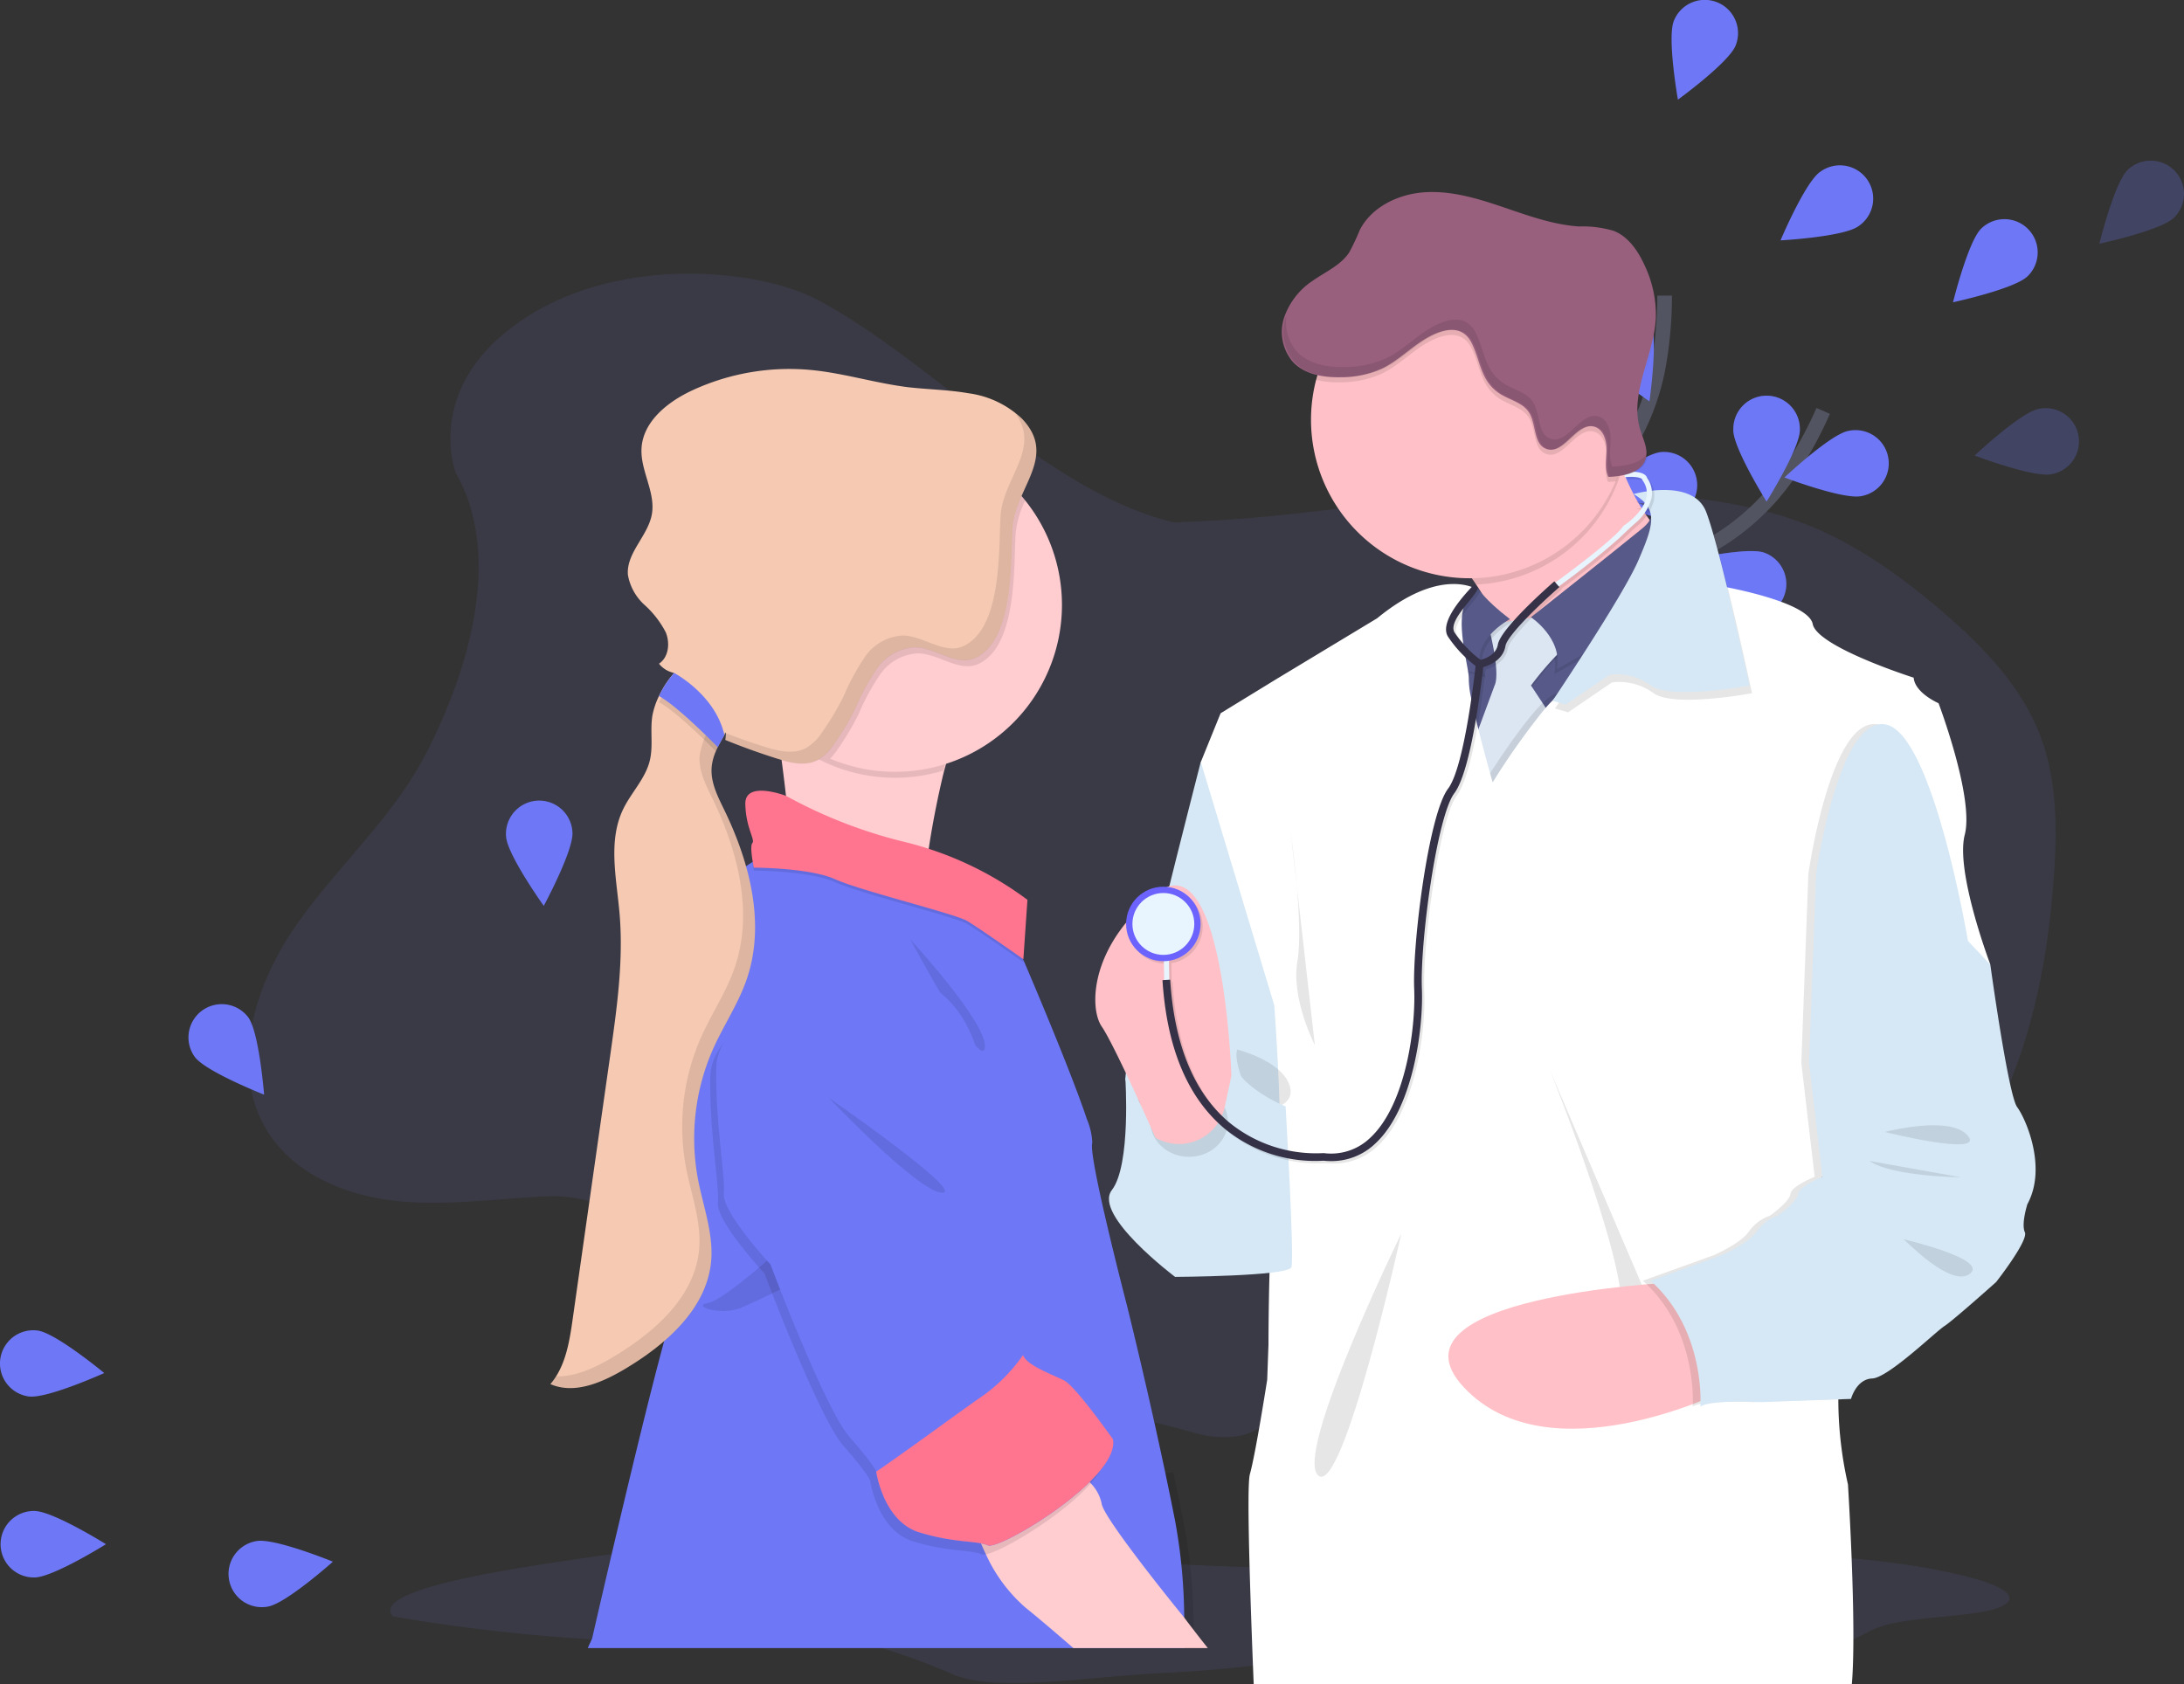 <svg xmlns="http://www.w3.org/2000/svg" xmlns:xlink="http://www.w3.org/1999/xlink" width="298.516" height="230.273" viewBox="0 0 298.516 230.273">
  <rect x="0" y="0" width="298.516" height="230.273" fill="#333333" stroke="none"/>
  <defs>
    <linearGradient id="linear-gradient" x1="0.5" y1="1" x2="0.5" gradientUnits="objectBoundingBox">
      <stop offset="0" stop-color="gray" stop-opacity="0.251"/>
      <stop offset="0.54" stop-color="gray" stop-opacity="0.122"/>
      <stop offset="1" stop-color="gray" stop-opacity="0.102"/>
    </linearGradient>
  </defs>
  <g id="Group_9438" data-name="Group 9438" transform="translate(-30.336 -103.045)">
    <path id="Path_16778" data-name="Path 16778" d="M97.875,38.088c-13.174,8.247-10.9,18.976-10.013,21.5,6.455,11.256,1.839,27.018-4.145,38.532C79.11,106.985,71.3,113.73,65.681,121.989s-8.816,19.7-3.286,28.024c3.786,5.7,10.813,8.469,17.62,9.14s13.653-.386,20.49-.658c13.3-.511,27.659,14.937,39.858,20.271,16.793,7.363,30.153,7.015,47.835,11.875a14.788,14.788,0,0,0,6.512.658c3.85-.7,6.65-3.885,9.664-6.4,9.622-7.968,22.945-9.456,35.435-9.826s25.5-.085,36.79-5.448c9.858-4.682,17.447-13.393,22.165-23.232s6.768-20.774,7.541-31.662c.457-6.48.441-13.171-1.878-19.238-2.607-6.821-7.895-12.253-13.441-17-5.8-4.963-12.111-9.46-19.266-12.138-8.546-3.2-17.824-3.656-26.923-4.415-18.659-1.558-34.467,3.694-58.81,4.415C168.7,62.224,153.158,44.4,137.419,35.987,129.519,31.762,111.049,29.841,97.875,38.088Z" transform="translate(4.764 108.097)" fill="#6e78f7" opacity="0.1"/>
    <path id="Path_16777" data-name="Path 16777" d="M232.93,766.318c18.82,3.224,33.956,3.757,55.312,3.985,2.923.032,8.051-.56,10.4,0a90.544,90.544,0,0,1,10.4,3.738c5.984,2.877,18.755.489,29.471,0s20.549-2.1,30.666-3.334c17.484-2.127,37.472-3.1,54.718-.777a26.967,26.967,0,0,0,4.947.372c3.779-.19,4.9-1.732,7.551-2.614,4.774-1.6,15.141-1.159,17.238-3.256,1.229-1.229-1.6-2.491-4.678-3.329-11.784-3.211-28.646-3.741-44.074-3.245s-30.593,1.86-46.091,1.867c-19.32,0-37.987-2.1-57.118-2.957-13.251-.594-27.712-.521-40.138,1.234C248.063,759.9,230.005,762.667,232.93,766.318Z" transform="translate(-148.93 -442.303)" fill="#6e78f7" opacity="0.1"/>
    <ellipse id="Ellipse_172" data-name="Ellipse 172" cx="7.4" cy="1.188" rx="7.4" ry="1.188" transform="translate(206.238 318.577)" fill="#6e78f7" opacity="0.297"/>
    <path id="Path_16779" data-name="Path 16779" d="M177.267,686.524a10.414,10.414,0,0,1-3.879,5.247,8.966,8.966,0,0,1,3.174-11.733A10.413,10.413,0,0,1,177.267,686.524Z" transform="translate(39.685 -375.166)" fill="#3f3d56"/>
    <path id="Path_16780" data-name="Path 16780" d="M139.951,708.229a10.414,10.414,0,0,0-2.7,5.94,8.966,8.966,0,0,0,8.71-8.479A10.416,10.416,0,0,0,139.951,708.229Z" transform="translate(75.713 -397.567)" fill="#6e78f7"/>
    <path id="Path_16781" data-name="Path 16781" d="M169.422,805.468s-4.163.161-5.026-.452-3.08-1.592-3.294-.609-4.289,4.885-1.067,4.912,7.487-.5,8.346-1.026S169.422,805.468,169.422,805.468Z" transform="translate(49.926 -489.211)" fill="#a8a8a8"/>
    <path id="Path_16782" data-name="Path 16782" d="M159.977,815.7c3.223.026,7.489-.5,8.348-1.026.654-.4.915-1.827,1-2.487h.095s-.186,2.3-1.039,2.825-5.125,1.052-8.348,1.026c-.929,0-1.253-.338-1.234-.829C158.929,815.512,159.284,815.7,159.977,815.7Z" transform="translate(49.926 -495.934)" opacity="0.2"/>
    <g id="f1" transform="translate(7.64 -40.168)">
      <g id="Group_1620" data-name="Group 1620" transform="translate(3396 -8869)">
        <path id="Path_1259" data-name="Path 1259" d="M150.8,574.9c1.493,2.019,2.168,10.575,2.168,10.575s-7.98-3.143-9.475-5.159A4.548,4.548,0,0,1,150.8,574.9Z" transform="translate(-3490.174 8576.385)" fill="#6e78f7"/>
        <path id="Path_1260" data-name="Path 1260" d="M195.055,591.18c.155,2.505-3.923,10.054-3.923,10.054s-4.995-6.98-5.153-9.485a4.546,4.546,0,1,1,9.073-.57Z" transform="translate(-3490.113 8534.815)" fill="#6e78f7"/>
        <path id="Path_1261" data-name="Path 1261" d="M240.652,648.307c-1.127,2.242-8.463,6.7-8.463,6.7s-.783-8.546.344-10.788a4.545,4.545,0,1,1,8.12,4.088Z" transform="translate(-3491.837 8466.985)" fill="#6e78f7"/>
        <path id="Path_1262" data-name="Path 1262" d="M263.683,704.656c-.734,2.4-7.209,8.032-7.209,8.032s-2.22-8.289-1.486-10.692a4.546,4.546,0,1,1,8.695,2.66Z" transform="translate(-3528.657 8395.593)" fill="#6e78f7"/>
        <path id="Path_1263" data-name="Path 1263" d="M170.014,632.569c2.477.334,10.308-3.2,10.308-3.2s-6.608-5.475-9.1-5.809a4.546,4.546,0,0,0-1.211,9.011Z" transform="translate(-3539.376 8570.55)" fill="#6e78f7"/>
        <path id="Path_1264" data-name="Path 1264" d="M195,696.4c2.477-.424,8.878-6.137,8.878-6.137s-7.946-3.245-10.42-2.821a4.546,4.546,0,1,0,1.548,8.958Z" transform="translate(-3531.679 8535.444)" fill="#6e78f7"/>
        <path id="Path_1265" data-name="Path 1265" d="M232.459,754.381c2.511,0,9.788-4.549,9.788-4.549s-7.28-4.543-9.791-4.543a4.546,4.546,0,1,0,0,9.091Z" transform="translate(-3601.066 8473.484)" fill="#6e78f7"/>
      </g>
      <g id="Group_1621" data-name="Group 1621" transform="translate(3261 -8887)">
        <path id="Path_1266" data-name="Path 1266" d="M833.49,323.921s10.5-18.595,26.32-23.951A32.368,32.368,0,0,0,876.2,287.711,54.292,54.292,0,0,0,881.024,279" transform="translate(-3870.127 8807.387)" fill="none" stroke="#535461" stroke-miterlimit="10" stroke-width="2"/>
        <path id="Path_1267" data-name="Path 1267" d="M996.361,250.593c-1.8,1.746-10.191,3.555-10.191,3.555s2.059-8.33,3.861-10.079a4.545,4.545,0,1,1,6.33,6.525Z" transform="translate(-3957.53 8817.388)" fill="#6e78f7"/>
        <path id="Path_1268" data-name="Path 1268" d="M980.378,296.514c-2.477.489-10.488-2.552-10.488-2.552s6.255-5.883,8.717-6.363a4.546,4.546,0,1,1,1.771,8.915Z" transform="translate(-3964.291 8801.525)" fill="#6e78f7"/>
        <path id="Path_1269" data-name="Path 1269" d="M930.693,349.7c-2.372-.821-7.763-7.5-7.763-7.5s8.361-1.914,10.739-1.093a4.545,4.545,0,1,1-2.976,8.59Z" transform="translate(-3930.872 8764.647)" fill="#6e78f7"/>
        <path id="Path_1271" data-name="Path 1271" d="M947.3,276.988c0,2.511,4.552,9.8,4.552,9.8S956.4,279.508,956.4,277a4.546,4.546,0,1,0-9.088,0Z" transform="translate(-3948.696 8811.988)" fill="#6e78f7"/>
        <path id="Path_1272" data-name="Path 1272" d="M887.52,310.8c.749,2.4,7.264,7.986,7.264,7.986s2.168-8.3,1.412-10.7a4.546,4.546,0,0,0-8.67,2.716Z" transform="translate(-3924.319 8789.402)" fill="#6e78f7"/>
        <path id="Path_1274" data-name="Path 1274" d="M996.361,250.593c-1.8,1.746-10.191,3.555-10.191,3.555s2.059-8.33,3.861-10.079a4.545,4.545,0,1,1,6.33,6.525Z" transform="translate(-3937.53 8809.388)" fill="#6e78f7" opacity="0.25"/>
        <path id="Path_1275" data-name="Path 1275" d="M980.378,296.514c-2.477.489-10.488-2.552-10.488-2.552s6.255-5.883,8.717-6.363a4.546,4.546,0,1,1,1.771,8.915Z" transform="translate(-3938.291 8798.525)" fill="#6e78f7" opacity="0.25"/>
        <path id="Path_1276" data-name="Path 1276" d="M930.693,349.7c-2.372-.821-7.763-7.5-7.763-7.5s8.361-1.914,10.739-1.093a4.545,4.545,0,1,1-2.976,8.59Z" transform="translate(-3930.872 8764.647)" fill="#6e78f7" opacity="0.25"/>
        <path id="Path_1278" data-name="Path 1278" d="M947.3,276.988c0,2.511,4.552,9.8,4.552,9.8S956.4,279.508,956.4,277a4.546,4.546,0,1,0-9.088,0Z" transform="translate(-3948.696 8811.988)" fill="#6e78f7" opacity="0.25"/>
        <path id="Path_1279" data-name="Path 1279" d="M887.52,310.8c.749,2.4,7.264,7.986,7.264,7.986s2.168-8.3,1.412-10.7a4.546,4.546,0,0,0-8.67,2.716Z" transform="translate(-3924.319 8789.402)" fill="#6e78f7" opacity="0.25"/>
        <path id="Path_1281" data-name="Path 1281" d="M835.44,288.414s2.062-21.254,14.343-32.557A32.38,32.38,0,0,0,859.8,238.009a54.279,54.279,0,0,0,.895-9.909" transform="translate(-3871.474 8842.525)" fill="none" stroke="#535461" stroke-miterlimit="10" stroke-width="2"/>
        <path id="Path_1282" data-name="Path 1282" d="M922.361,191.024c-.929,2.329-7.878,7.382-7.878,7.382s-1.492-8.45-.554-10.779a4.547,4.547,0,1,1,8.432,3.406Z" transform="translate(-3923.445 8845.431)" fill="#6e78f7"/>
        <path id="Path_1283" data-name="Path 1283" d="M923.881,237.064c-2.053,1.443-10.621,1.917-10.621,1.917s3.338-7.908,5.391-9.351a4.546,4.546,0,1,1,5.23,7.432Z" transform="translate(-3908.197 8824.096)" fill="#6e78f7"/>
        <path id="Path_1284" data-name="Path 1284" d="M895.3,306.19c-2.5.211-10.138-3.716-10.138-3.716s6.874-5.14,9.376-5.351a4.546,4.546,0,1,1,.762,9.06Z" transform="translate(-3905.798 8794.887)" fill="#6e78f7"/>
        <path id="Path_1286" data-name="Path 1286" d="M883.315,237.784c1.016,2.295,8.119,7.122,8.119,7.122s1.208-8.5.192-10.791a4.546,4.546,0,0,0-8.311,3.679Z" transform="translate(-3904.285 8840.174)" fill="#6e78f7"/>
      </g>
      <g id="Group_1622" data-name="Group 1622" transform="translate(3366 -8851)">
        <path id="Path_1270" data-name="Path 1270" d="M875.569,378.211c-2.105-.347-7.569-5.177-7.569-5.177s6.735-2.805,8.837-2.458a3.867,3.867,0,1,1-1.255,7.632Z" transform="translate(-3964.159 8730.038)" fill="#6c63ff"/>
        <path id="Path_1273" data-name="Path 1273" d="M834.866,354.277c.284,2.105,4.937,7.729,4.937,7.729s3-6.645,2.719-8.758a3.863,3.863,0,1,0-7.656,1.029Z" transform="translate(-3939.709 8745.319)" fill="#6c63ff"/>
        <path id="Path_1277" data-name="Path 1277" d="M875.569,378.211c-2.105-.347-7.569-5.177-7.569-5.177s6.735-2.805,8.837-2.458a3.867,3.867,0,1,1-1.255,7.632Z" transform="translate(-3964.159 8730.038)" opacity="0.25"/>
        <path id="Path_1280" data-name="Path 1280" d="M834.866,354.277c.284,2.105,4.937,7.729,4.937,7.729s3-6.645,2.719-8.758a3.863,3.863,0,1,0-7.656,1.029Z" transform="translate(-3939.709 8745.319)" opacity="0.25"/>
        <path id="Path_1285" data-name="Path 1285" d="M858.124,353.64c-2.066.526-9.024-1.65-9.024-1.65s5.019-5.292,7.085-5.829a3.863,3.863,0,1,1,1.94,7.479Z" transform="translate(-3950.232 8748.098)" fill="#6c63ff"/>
        <path id="Path_1287" data-name="Path 1287" d="M841.76,291.047c1.408,1.6,8.393,3.7,8.393,3.7s-1.179-7.2-2.587-8.8a3.863,3.863,0,1,0-5.806,5.1Z" transform="translate(-3944.117 8793.341)" fill="#6c63ff"/>
        <path id="Path_1288" data-name="Path 1288" d="M812.158,353.715c1.116,1.816,7.645,5.066,7.645,5.066s.055-7.293-1.053-9.111a3.863,3.863,0,0,0-6.579,4.045Z" transform="translate(-3922.644 8746.704)" fill="#6c63ff"/>
        <path id="Path_1289" data-name="Path 1289" d="M784.44,140.527c.437-1.6.963-3.213,1.332-4.837C785.33,137.314,784.8,138.93,784.44,140.527Z" transform="translate(-3902.589 8903.087)" fill="url(#linear-gradient)"/>
        <path id="Path_1291" data-name="Path 1291" d="M525.262,355.69l-1.579.7s-10.293,39.987-10.293,43.219,21.825,21.214,21.825,21.214l3.406-22.986S533.731,345.124,525.262,355.69Z" transform="translate(-3702.873 8742.017)" fill="#d6e8f5"/>
        <path id="Path_1292" data-name="Path 1292" d="M690.514,223.613l-9.119-4.758a18.266,18.266,0,0,0-2.674-6.092,13.573,13.573,0,0,0-5.319-4.806c-5.587-2.505,23.633-15.656,23.633-15.656a47.55,47.55,0,0,0,1.624,4.658c1.505,3.716,4,8.522,7.221,9.89C711.352,209.177,690.514,223.613,690.514,223.613Z" transform="translate(-3820.251 8861.375)" fill="#ffc1c7"/>
        <path id="Path_1293" data-name="Path 1293" d="M698.659,196.958a21.786,21.786,0,0,1-19.938,15.8,13.573,13.573,0,0,0-5.319-4.806c-5.587-2.505,23.633-15.656,23.633-15.656a47.549,47.549,0,0,0,1.624,4.658Z" transform="translate(-3820.25 8861.375)" opacity="0.1"/>
        <path id="Path_1295" data-name="Path 1295" d="M637.568,230.918l-5.937,13.854-5.237,9.2H609.63L604.74,241.4l1.982-13.038h12.8l8.266-.466,2.792-.932,1.8,1.021Z" transform="translate(-3755.197 8851.274)" fill="#575a89"/>
        <path id="Path_1296" data-name="Path 1296" d="M738.419,230.462s3.7.79.387,3.508-14.756,11.364-14.756,11.364,4.019,3.579,3.187,7.772l13.314-7.422,2.369-11.874S743.185,230.241,738.419,230.462Z" transform="translate(-3858.093 8833.263)" opacity="0.1"/>
        <path id="Path_1297" data-name="Path 1297" d="M702.876,287l-8.469,1.4s1.747,6.461.874,8.3a1.233,1.233,0,0,0-.066.176l-3.455,9.34,2.59,7.335,8.964-12.224-3.055-4.627a42.583,42.583,0,0,1,5.15-5.763C707.329,289.445,702.876,287,702.876,287Z" transform="translate(-3834.301 8791.598)" opacity="0.1"/>
        <path id="Path_1298" data-name="Path 1298" d="M702.876,285.63l-8.469,1.395s1.747,6.461.874,8.3a1.233,1.233,0,0,0-.066.176l-3.455,9.34,2.59,7.335,8.964-12.232-3.055-4.627a42.588,42.588,0,0,1,5.15-5.764C707.329,288.064,702.876,285.63,702.876,285.63Z" transform="translate(-3834.301 8792.607)" fill="#dce6f2"/>
        <path id="Path_1299" data-name="Path 1299" d="M738.775,227.812s3.7.79.384,3.508-15.109,12.061-15.109,12.061,4.366,2.882,3.537,7.072l13.314-7.419,2.369-11.874S743.533,227.591,738.775,227.812Z" transform="translate(-3858.093 8835.216)" fill="#575a89"/>
        <path id="Path_1300" data-name="Path 1300" d="M670.452,273.18s.808,1.511,4.374,4.234c0,0-5.937,3.158-3.666,7.6l-9.082-2.369-1.4-4.366Z" transform="translate(-3811.4 8801.781)" opacity="0.1"/>
        <path id="Path_1301" data-name="Path 1301" d="M669.129,271.86s.808,1.511,4.374,4.234c0,0-5.937,3.142-3.666,7.6l-9.08-2.369-1.4-4.363Z" transform="translate(-3810.427 8802.754)" fill="#575a89"/>
        <path id="Path_1302" data-name="Path 1302" d="M694.508,292.437l-5.937,13.853-5.227,9.2H666.57l-4.89-12.572,1.979-13.038h3.561c-.058,3.042,1.053,6.616.982,7.945-.121,2.184,3.258,13.969,3.258,13.969s7.071-11.438,9.864-12.456c1.755-.64,5.474-5.961,8-9.835Z" transform="translate(-3812.137 8789.756)" opacity="0.1"/>
        <path id="Path_1303" data-name="Path 1303" d="M637.5,350.778l-.6.758s4.366,21.915,3.158,26.891a14.129,14.129,0,0,0-.35,2.732v.039a52.689,52.689,0,0,0,1.316,11.635s1.221,19.37.526,27.336H559.8c-.479-11.78-.995-27.041-.526-28.733.789-2.792,2.369-12.922,2.369-12.922l.174-4.8s0-4.64.142-9.809c.06-2.324.15-4.763.279-6.927a36.585,36.585,0,0,1,.716-6.14,13.536,13.536,0,0,0,.337-2.6,1.348,1.348,0,0,1,.016-.25c0-.263.026-.547.037-.84v-.263c.05-1.695.032-3.706-.024-5.79v-.345c-.045-1.563-.111-3.158-.184-4.674-.229-4.737-.526-8.743-.526-8.743l-10.04-33.265,2.705-6.664,7.508-4.6,13.883-8.382c6.771-5.566,11.23-4.9,12.93-4.287a4.5,4.5,0,0,1,.484.2c.053.026.095.047.134.071a1.117,1.117,0,0,1,.155.089h0a3.206,3.206,0,0,0-1.179.971,4.3,4.3,0,0,0-.729,1.579,7.349,7.349,0,0,0-.187,1.076c-.034.382-.047.776-.047,1.174a20.357,20.357,0,0,0,.224,2.6c0,.016,0,.037,0,.058.087.616.195,1.219.3,1.784a.115.115,0,0,0,0,.029c.121.661.242,1.271.324,1.8.016.095.029.182.042.263a6.01,6.01,0,0,1,.082,1.053,12.8,12.8,0,0,0,.342,2.526c.068.347.147.718.234,1.105.118.526.247,1.1.387,1.684.076.321.158.653.242.982.032.132.066.263.1.4l.053.208c.561,2.229,1.168,4.448,1.542,5.79.221.79.361,1.276.361,1.276a98.265,98.265,0,0,1,7.127-10.056c.047-.053.09-.1.134-.15.313-.361.621-.69.916-.979a5.41,5.41,0,0,1,1.69-1.269,1.845,1.845,0,0,0,.287-.134c1.295-.734,3.384-3.4,5.34-6.192.192-.263.379-.55.568-.821.434-.626.855-1.255,1.253-1.858.305-.461.6-.908.874-1.334,1.316-2.047,2.242-3.574,2.242-3.574l1.826-.082.318-.016h.213l8.293-.384s.358.061.947.179a.169.169,0,0,1,.1.021c2.942.584,11.116,2.434,11.617,5,.611,3.142,13.8,7.335,13.8,7.335.174,2.105,3.4,3.492,3.4,3.492s4.89,12.922,3.582,17.985c-1.292,5,3.363,17.37,3.487,17.717h0l-.892,1.126Z" transform="translate(-3731.742 8804.316)" fill="#fff"/>
        <path id="Path_1304" data-name="Path 1304" d="M747.612,225.443s8.072-2.29,9.906,2.424,5.937,23.749,5.937,23.749-10.653,2.008-13.446,0a8.045,8.045,0,0,0-5.677-1.484l-6.024,4.1-1.779-.526s9.637-14.327,11.732-19.2S751.065,227.467,747.612,225.443Z" transform="translate(-3867.288 8837.364)" opacity="0.1"/>
        <path id="Path_1305" data-name="Path 1305" d="M746.312,221.443s8.077-2.29,9.919,2.424,5.937,23.749,5.937,23.749-10.651,2.008-13.446,0a8.037,8.037,0,0,0-5.674-1.484l-6.029,4.1-1.779-.526s9.637-14.327,11.732-19.2S749.765,223.472,746.312,221.443Z" transform="translate(-3866.338 8840.311)" fill="#d6e8f5"/>
        <path id="Path_1306" data-name="Path 1306" d="M571.176,511.55s6.024,1.484,7.161,4.89-4.453,3.492-4.453,3.492S570.479,513.908,571.176,511.55Z" transform="translate(-3745.382 8626.144)" opacity="0.1"/>
        <path id="Path_1307" data-name="Path 1307" d="M623.5,607.09s-14.754,30.21-11.348,33.092S623.5,607.09,623.5,607.09Z" transform="translate(-3775.267 8555.747)" opacity="0.1"/>
        <path id="Path_1308" data-name="Path 1308" d="M734,522.5s11.788,29.344,9.43,33.876,5.063,0,5.063,0Z" transform="translate(-3865.424 8618.075)" opacity="0.1"/>
        <path id="Path_1309" data-name="Path 1309" d="M711.474,632.64s-39.813,1.921-28.2,14.319,35.447.526,35.447.526Z" transform="translate(-3826.484 8536.921)" fill="#ffc1c7"/>
        <path id="Path_1312" data-name="Path 1312" d="M509.105,513.048l-2.008.7s.79,11.874-1.842,15.28S513.9,540.9,513.9,540.9s15.454-.087,15.891-1.316-.79-22-.79-22-8.3-3.232-7.6-8.382c0,0-2.532,12.135-6.285,11.611S507.1,517.153,509.105,513.048Z" transform="translate(-3696.585 8627.875)" fill="#d6e8f5"/>
        <ellipse id="Ellipse_300" data-name="Ellipse 300" cx="5.298" cy="4.845" rx="5.298" ry="4.845" transform="translate(-3186.08 9142.67)" opacity="0.1"/>
        <path id="Path_1313" data-name="Path 1313" d="M516.372,452.327s-1.053-32.128-10.216-24.97-9.253,15.719-7.508,18.249,7.34,15.19,7.34,15.19h0a6.4,6.4,0,0,0,9.474-4.211Z" transform="translate(-3691.362 8688.945)" fill="#ffc1c7"/>
        <path id="Path_1314" data-name="Path 1314" d="M586.271,213.571a.774.774,0,0,0-.237-.363c-.453-.413-1.426-.558-2.895-.432l.061.695c1.958-.168,2.345.221,2.395.287v.066l.061.087a2.937,2.937,0,0,1,.526,2.316c-.429,2.145-3.063,3.853-3.09,3.871l-.063.037-.039.061c-1.137,1.687-7.566,6.448-9.248,7.679l-.147-.168c-.753.653-7.369,6.445-7.727,8.664-.232,1.392-1.8,1.932-2.369,2.082a14.872,14.872,0,0,1-3.561-3.742c-.95-1.634,2.874-4.824,3.211-6.069l-.526-.54c-.055.2-4.966,4.79-3.6,7.135a15.621,15.621,0,0,0,3.795,4.024c-.224,2.032-1.616,13.961-3.755,16.788-2.658,3.513-4.892,21.22-4.645,27.4.218,5.492-1.216,15.867-6.006,20.322a7.677,7.677,0,0,1-6.335,2.105h-.116a18.692,18.692,0,0,1-12.854-4.211c-4.776-4.019-7.482-10.577-8.045-19.5h-.116l-.047-2.6a5.066,5.066,0,1,0-.755.061h.058l.047,2.582-.232.016c.579,9.211,3.421,16.025,8.422,20.233a19.475,19.475,0,0,0,13.582,4.445,9.791,9.791,0,0,0,1.053.058,8.633,8.633,0,0,0,6.053-2.434c5.045-4.7,6.579-15.454,6.34-21.133-.263-6.55,2.082-23.62,4.434-26.728,2.305-3.05,3.7-14.935,3.948-17.238.834-.234,2.721-.974,3.042-2.895.232-1.39,4.65-5.671,7.369-8.043l-.082-.095a102.41,102.41,0,0,0,8.269-6.6c.7-.671,1.395-1.342,2.121-1.982a6.791,6.791,0,0,0,2.276-3.455A3.592,3.592,0,0,0,586.271,213.571Z" transform="translate(-3704.097 8846.32)" opacity="0.1"/>
        <path id="Path_1315" data-name="Path 1315" d="M684.216,281.143a16.1,16.1,0,0,1-4.045-4.211c-1.363-2.345,3.548-6.932,3.6-7.132l.526.539c-.334,1.242-4.158,4.434-3.208,6.066a15.3,15.3,0,0,0,3.745,3.882Z" transform="translate(-3825.585 8804.271)" fill="#353146"/>
        <path id="Path_1316" data-name="Path 1316" d="M735.611,227.405l-.411-.566c.084-.061,8.351-6.04,9.653-7.974l.042-.058.061-.039c.026-.018,2.661-1.724,3.09-3.871a2.919,2.919,0,0,0-.526-2.313l-.061-.089v-.063c-.053-.068-.439-.455-2.4-.287l-.06-.7c1.471-.126,2.442.018,2.895.432a.789.789,0,0,1,.24.366,3.6,3.6,0,0,1,.595,2.792,6.753,6.753,0,0,1-2.276,3.455c-.724.64-1.421,1.316-2.119,1.982A110.582,110.582,0,0,1,735.611,227.405Z" transform="translate(-3866.308 8847.3)" fill="#e8f5ff"/>
        <rect id="Rectangle_701" data-name="Rectangle 701" width="0.697" height="4.24" transform="translate(-3184.236 9124.987) rotate(-1.05)" fill="#e8f5ff"/>
        <circle id="Ellipse_301" data-name="Ellipse 301" cx="5.092" cy="5.092" r="5.092" transform="translate(-3189.385 9115.432)" fill="#6c63ff"/>
        <circle id="Ellipse_302" data-name="Ellipse 302" cx="4.229" cy="4.229" r="4.229" transform="translate(-3188.522 9116.295)" fill="#e8f5ff"/>
        <path id="Path_1317" data-name="Path 1317" d="M555.717,347.576a9.773,9.773,0,0,1-1.053-.055,19.5,19.5,0,0,1-13.582-4.445c-5-4.211-7.837-11.016-8.422-20.236l1.053-.066c.563,8.922,3.269,15.483,8.048,19.5a18.765,18.765,0,0,0,12.851,4.211h.116a7.693,7.693,0,0,0,6.337-2.105c4.787-4.456,6.221-14.83,6-20.322-.263-6.187,1.971-23.894,4.632-27.4,2.329-3.077,3.774-16.943,3.79-17.083l.039-.395.389-.068c.024,0,2.3-.432,2.582-2.132.368-2.216,6.974-8.008,7.724-8.664l.687.79c-2.729,2.369-7.148,6.653-7.369,8.045-.321,1.926-2.208,2.663-3.04,2.895-.263,2.305-1.65,14.188-3.948,17.238-2.353,3.108-4.7,20.178-4.435,26.728.226,5.679-1.292,16.438-6.337,21.133A8.635,8.635,0,0,1,555.717,347.576Z" transform="translate(-3717.072 8805.369)" fill="#353146"/>
        <g id="Group_1622-2" data-name="Group 1622" transform="translate(-3168.089 9020.463)">
          <path id="Path_1294" data-name="Path 1294" d="M652.565,123.826a21.67,21.67,0,1,1-6.348-15.421,21.774,21.774,0,0,1,6.348,15.421Z" transform="translate(-605.247 -92.596)" fill="#ffc1c7"/>
          <path id="Path_1310" data-name="Path 1310" d="M654.606,123.835a21.67,21.67,0,0,1-1.65,8.322c-.366.042-.732.068-1.084.084-.526-1.155-.245-2.49-.234-3.761s-.458-2.766-1.682-3.108c-2.44-.687-4.124,3.874-6.529,3.05-1.842-.626-1.361-3.421-2.421-5.035-.839-1.276-2.521-1.637-3.829-2.437-2.782-1.708-2.7-4.44-3.99-7.024-1.353-2.708-4.211-1.908-6.693-.311-1.884,1.216-3.511,2.845-5.527,3.813a13.671,13.671,0,0,1-5.64,1.192,12.393,12.393,0,0,1-3.537-.374,21.772,21.772,0,0,1,42.813,5.587Z" transform="translate(-607.288 -92.604)" opacity="0.1"/>
          <path id="Path_1311" data-name="Path 1311" d="M613.9,86.417c-1.887,1.216-3.511,2.842-5.527,3.816a13.711,13.711,0,0,1-5.64,1.19c-2.369.053-4.919-.363-6.537-2.074a6.306,6.306,0,0,1-1.213-6.079,9.874,9.874,0,0,1,3.908-5.035c1.771-1.245,3.827-2.105,5-3.887a31.419,31.419,0,0,0,1.437-3.055c1.65-3.208,5.361-4.945,8.948-5.161s7.143.853,10.559,2.011,6.858,2.432,10.464,2.671a14.921,14.921,0,0,1,4.763.608c2,.813,3.316,2.758,4.211,4.737a15.838,15.838,0,0,1,1.521,7.106c-.221,5.2-3.658,10.309-2.147,15.293.4,1.329,1.15,2.692.75,4.021-.584,1.94-3.087,2.382-5.111,2.474-.526-1.155-.245-2.492-.234-3.761s-.458-2.766-1.679-3.108c-2.442-.682-4.127,3.871-6.527,3.05-1.829-.629-1.355-3.421-2.419-5.035-.84-1.279-2.524-1.637-3.829-2.437-2.782-1.708-2.7-4.44-3.99-7.024C619.241,84.017,616.38,84.817,613.9,86.417Z" transform="translate(-594.682 -66.104)" fill="#99607e"/>
          <g id="Group_1616" data-name="Group 1616" transform="translate(0.225 16.796)" opacity="0.1">
            <path id="Path_1318" data-name="Path 1318" d="M783,147.646c.432-1.595.953-3.2,1.316-4.816C783.882,144.454,783.358,146.051,783,147.646Z" transform="translate(-733.664 -139.432)"/>
            <path id="Path_1319" data-name="Path 1319" d="M640.469,150.666c-.526-1.155-.245-2.492-.234-3.761s-.458-2.753-1.679-3.108c-2.442-.682-4.127,3.874-6.527,3.05-1.842-.629-1.355-3.421-2.419-5.035-.84-1.279-2.521-1.637-3.827-2.437-2.784-1.708-2.7-4.44-3.99-7.024-1.355-2.711-4.211-1.911-6.7-.311-1.887,1.216-3.511,2.845-5.527,3.816a13.711,13.711,0,0,1-5.64,1.19c-2.355.055-4.919-.363-6.537-2.074a6.111,6.111,0,0,1-1.44-5.053c-.045.124-.084.247-.124.371a6.323,6.323,0,0,0,1.213,6.079c1.619,1.711,4.182,2.126,6.537,2.074a13.724,13.724,0,0,0,5.642-1.19c2.021-.974,3.645-2.6,5.527-3.816,2.484-1.6,5.342-2.4,6.7.311,1.29,2.584,1.208,5.316,3.99,7.024,1.316.79,2.987,1.158,3.829,2.437,1.053,1.619.587,4.406,2.419,5.035,2.4.821,4.082-3.732,6.524-3.05,1.221.342,1.692,1.842,1.679,3.108s-.287,2.605.234,3.761c2.024-.092,4.527-.526,5.113-2.474a2.833,2.833,0,0,0,.11-.861C644.49,150.205,642.29,150.584,640.469,150.666Z" transform="translate(-595.536 -129.92)"/>
          </g>
        </g>
        <path id="Path_1320" data-name="Path 1320" d="M825.52,372.147l3.055,3.232s2.445,17.809,3.666,19.475,4.106,8.293,1.4,13.269c0,0-.874,2.708-.35,3.842s-3.927,6.811-3.927,6.811-5.85,5.237-7.074,6.024-7.682,7.071-9.864,7.158-2.895,2.795-2.895,2.795l-12.311.437s-6.8-.355-8.279.605c0,0,.789-10.39-6.808-17.2l9.69-3.492s3.669-1.579,4.8-3.229a5.929,5.929,0,0,1,2.895-2.182s2.705-1.921,2.792-2.969,3.308-2.332,3.308-2.332l-1.824-15.567.961-25.844s3.055-21.654,9.516-20.43S825.52,372.147,825.52,372.147Z" transform="translate(-3900.887 8750.704)" opacity="0.1"/>
        <path id="Path_1321" data-name="Path 1321" d="M829.52,372.147l3.056,3.232s2.445,17.809,3.666,19.475,4.106,8.293,1.4,13.269c0,0-.871,2.708-.347,3.842s-3.929,6.811-3.929,6.811-5.85,5.237-7.074,6.024-7.682,7.071-9.864,7.158-2.895,2.795-2.895,2.795l-12.311.437s-6.806-.355-8.279.605c0,0,.789-10.39-6.808-17.2l9.69-3.492s3.669-1.579,4.8-3.229a5.929,5.929,0,0,1,2.895-2.182s2.705-1.921,2.792-2.969,3.308-2.332,3.308-2.332l-1.824-15.567.961-25.844s3.055-21.654,9.516-20.43S829.52,372.147,829.52,372.147Z" transform="translate(-3903.835 8750.704)" fill="#d6e8f5"/>
        <path id="Path_1322" data-name="Path 1322" d="M907.84,551.8s8.993-2.369,11.351.526S907.84,551.8,907.84,551.8Z" transform="translate(-3993.514 8597.162)" opacity="0.1"/>
        <path id="Path_1323" data-name="Path 1323" d="M899.88,569.44c3.055,2.14,12.485,2.226,12.485,2.226Z" transform="translate(-3987.649 8583.488)" opacity="0.1"/>
        <path id="Path_1324" data-name="Path 1324" d="M917.46,610.08c.263.087,6.482,6.724,9.093,4.716S917.46,610.08,917.46,610.08Z" transform="translate(-4000.602 8553.544)" opacity="0.1"/>
        <path id="Path_1325" data-name="Path 1325" d="M599.22,398.42s1.826,12.574.926,17.7,2.384,11.467,2.384,11.467Z" transform="translate(-3766.115 8709.5)" opacity="0.1"/>
      </g>
      <g id="Group_1619" data-name="Group 1619" transform="translate(3367 -8892)">
        <path id="Path_1326" data-name="Path 1326" d="M380.08,411.572c-2.477,1.941-4.286,6.537-5.6,11.587a124.65,124.65,0,0,0-3.031,19.025s-19.725-4.521-18.288-6.574c.9-1.291-.31-11.02-1.322-18.074-.6-4.168-1.143-7.4-1.143-7.4S386.861,406.227,380.08,411.572Z" transform="translate(-3589.834 8717.811)" fill="#ffccd0"/>
        <path id="Path_1327" data-name="Path 1327" d="M380.08,410.245c-2.477,1.945-4.286,6.537-5.6,11.587a22.759,22.759,0,0,1-22.642-5.62c-.6-4.171-1.143-7.407-1.143-7.407S386.861,404.9,380.08,410.245Z" transform="translate(-3589.834 8718.726)" opacity="0.1"/>
        <path id="Path_1328" data-name="Path 1328" d="M378.083,329.931a22.815,22.815,0,1,1-5.019-14.269A22.815,22.815,0,0,1,378.083,329.931Z" transform="translate(-3577.235 8787.972)" fill="#ffccd0"/>
        <path id="Path_1329" data-name="Path 1329" d="M520.9,787.727h-6.5l-.548-11.485-.573-11.888s1.477-.22,3.83-.548l.951-.127h.077c.514,2.412,1.022,4.889,1.511,7.364a75.66,75.66,0,0,1,1.266,13.315v.91C520.935,786.1,520.916,786.922,520.9,787.727Z" transform="translate(-3702.071 8472.789)" opacity="0.1"/>
        <path id="Path_1330" data-name="Path 1330" d="M352.06,598.094H270.51c.353-.8.588-1.288.588-1.288s6.524-28.544,9.841-40.62a.159.159,0,0,0,0-.031,48.3,48.3,0,0,1,1.5-4.846h0a1.662,1.662,0,0,1,.146-.31c1.641-2.669,3.7-5.546.821-9.655s-1.858-22.19-1.858-22.19,3.493-15.411,7.19-23.629a11.055,11.055,0,0,1,2.347-3.406,9.6,9.6,0,0,1,1.028-.873h0a9.037,9.037,0,0,1,.861-.573l.059-.037a12.423,12.423,0,0,1,5.057-1.57,14.426,14.426,0,0,1,3.793.105A56.615,56.615,0,0,1,316.49,493.2c10.339,4.543,13.47,10.63,13.532,10.757h0l.025.053c.415.969,6.484,15.139,8.67,21.75a9.272,9.272,0,0,1,.752,3.264c-.619,1.641,4.725,22.186,4.725,22.186s2.477,9.909,4.954,21.524c.108.483.211.966.31,1.455.443,2.109.883,4.258,1.307,6.4A75.273,75.273,0,0,1,352.032,594Q352.1,596.1,352.06,598.094Z" transform="translate(-3534.475 8662.422)" fill="#6e78f7"/>
        <path id="Path_1331" data-name="Path 1331" d="M345.607,464.857s-5.626-2.168-5.558,1.121,1.372,4.862.96,5.341.2,3.357.2,3.357,7.6,0,11.095,1.573,16.368,4.725,18.012,5.685,7.741,5.264,7.741,5.264l.548-8.15a46.5,46.5,0,0,0-16.641-7.874A66.364,66.364,0,0,1,345.607,464.857Z" transform="translate(-3582.48 8679.564)" opacity="0.1"/>
        <path id="Path_1332" data-name="Path 1332" d="M345.607,463.527s-5.626-2.168-5.558,1.121,1.372,4.862.96,5.341.2,3.357.2,3.357,7.6,0,11.095,1.576,16.368,4.725,18.012,5.682,7.741,5.264,7.741,5.264l.554-8.125a46.5,46.5,0,0,0-16.641-7.874A65.844,65.844,0,0,1,345.607,463.527Z" transform="translate(-3582.48 8680.482)" fill="#ff748e"/>
        <path id="Path_1333" data-name="Path 1333" d="M412.85,528.43s10.751,11.64,10.2,14.863S412.85,528.43,412.85,528.43Z" transform="translate(-3632.739 8635.193)" opacity="0.1"/>
        <path id="Path_1334" data-name="Path 1334" d="M435.391,741.85s-4.177,8.494-1.917,7.946S435.391,741.85,435.391,741.85Z" transform="translate(-3646.514 8487.859)" fill="none"/>
        <path id="Path_1335" data-name="Path 1335" d="M332.174,664.22s-7.881,7.261-10.2,7.673,1.78,1.78,4.45.687,8.361-3.97,8.361-3.97Z" transform="translate(-3569.527 8541.451)" opacity="0.1"/>
        <path id="Path_1336" data-name="Path 1336" d="M473.111,786.1H454.733c-2.57-2.229-5-4.295-6.549-5.537a21.372,21.372,0,0,1-5.4-7.268c-.257-.536-.48-1.037-.669-1.492a24.907,24.907,0,0,1-.892-2.4l13.609-8.082a21.275,21.275,0,0,1,2.115,2.068l.164.189a5.588,5.588,0,0,1,1.48,2.734c.068.966,2.756,4.7,5.5,8.292,2.787,3.651,5.642,7.141,5.831,7.376h0s.471.641,1.239,1.626C471.7,784.318,472.371,785.172,473.111,786.1Z" transform="translate(-3652.324 8474.418)" fill="#ffccd0"/>
        <path id="Path_1337" data-name="Path 1337" d="M373.089,315.688a13.274,13.274,0,0,0-1.325,4.645c-.245,4.738.152,15.331-5.094,17.709-2.6,1.17-5.379-1.4-8.227-1.462a6.689,6.689,0,0,0-5.18,2.883,31.19,31.19,0,0,0-2.936,5.394,36.843,36.843,0,0,1-2.846,4.8,12.073,12.073,0,0,1-1.053,1.328A22.809,22.809,0,1,1,373.089,315.7Z" transform="translate(-3577.26 8787.946)" opacity="0.1"/>
        <path id="Path_1338" data-name="Path 1338" d="M317.176,298.415c-.248,4.738.152,15.331-5.1,17.706-2.6,1.17-5.379-1.4-8.227-1.458a6.69,6.69,0,0,0-5.18,2.88,30.992,30.992,0,0,0-2.935,5.4,36.924,36.924,0,0,1-2.846,4.8,6.968,6.968,0,0,1-2.326,2.319c-1.709.892-3.781.39-5.614-.183q-3.567-1.124-7.029-2.533A7.09,7.09,0,0,0,278,326.29c-.068.13-.142.251-.217.381l-.146.254c-.263.464-.52.929-.756,1.406-.09.183-.177.372-.254.56a7.123,7.123,0,0,0-.579,2.217c-.158,2.065.861,4.025,1.765,5.883,3.477,7.187,5.626,15.591,3.01,23.131-1.133,3.279-3.1,6.193-4.53,9.361a30.243,30.243,0,0,0-2.115,17.892c.715,3.753,2.149,7.469,1.8,11.274-.619,6.549-6.267,11.423-11.925,14.773-3.056,1.8-6.8,3.406-10.042,1.982,2.068-2.415,2.6-5.756,3.047-8.909q1.83-12.9,3.669-25.806.734-5.137,1.465-10.274c.91-6.435,1.833-12.94,1.263-19.415-.415-4.772-1.585-9.838.483-14.157,1.093-2.288,3.041-4.183,3.648-6.648.5-2,.034-4.134.362-6.174a10.509,10.509,0,0,1,.9-2.675,13.145,13.145,0,0,1,2.075-3.165,3.543,3.543,0,0,1-2.075-1.266c1.332-.867,1.533-2.821.929-4.289a13.18,13.18,0,0,0-2.9-3.744,7.229,7.229,0,0,1-2.27-4.087c-.263-3.007,2.74-5.335,3.27-8.3.536-3.019-1.582-5.955-1.412-9.011.2-3.694,3.592-6.379,6.942-7.936a31.584,31.584,0,0,1,16.189-2.787c4.515.427,8.884,1.824,13.386,2.366,2.716.31,5.468.341,8.165.818a13.118,13.118,0,0,1,7.3,3.462C323.455,288.621,317.461,292.916,317.176,298.415Z" transform="translate(-3523.084 8809.028)" fill="#f5c9b2"/>
        <path id="Path_1339" data-name="Path 1339" d="M361.7,624.468c-1.579-.684-4.453-.276-9.385-1.777s-5.883-8.289-5.883-8.289v-.022h0c-.059-.155-.517-1.164-3.62-4.7-3.428-3.9-10.838-23.626-10.838-23.626S325.4,579,325.61,576.4s-1.167-9.522-1.031-17.263,14.792-12.875,14.792-12.875c28.219-5,21.573,27.531,20.821,30s3.152,9.122,3.152,9.122c-.551,2.9,2.26,7.385,2.26,7.385s.681,3.97.821,5.478a.929.929,0,0,0,.046.2c.452,1.421,4.137,2.709,5.636,3.493,1.576.824,6.645,8.014,6.645,8.014C379.845,615.228,363.273,625.162,361.7,624.468Z" transform="translate(-3571.795 8623.247)" opacity="0.1"/>
        <path id="Path_1340" data-name="Path 1340" d="M364.357,620.5c-1.576-.687-4.453-.276-9.382-1.78s-5.883-8.286-5.883-8.286v-.022h0c-.056-.158-.517-1.164-3.62-4.7-3.428-3.9-10.838-23.629-10.838-23.629s-6.571-7.054-6.366-9.655-1.164-9.522-1.028-17.257,14.783-12.866,14.783-12.866c28.218-5,21.573,27.531,20.821,30s3.152,9.122,3.152,9.122c-.551,2.9,2.26,7.385,2.26,7.385s.681,3.97.824,5.478a.776.776,0,0,0,.043.2c.452,1.421,4.137,2.709,5.639,3.493,1.573.821,6.645,8.014,6.645,8.014C382.505,611.269,365.933,621.2,364.357,620.5Z" transform="translate(-3573.631 8625.974)" fill="#6e78f7"/>
        <path id="Path_1341" data-name="Path 1341" d="M376.8,598.32s12.327,13.005,15.544,13.005S376.8,598.32,376.8,598.32Z" transform="translate(-3607.852 8586.944)" opacity="0.1"/>
        <path id="Path_1342" data-name="Path 1342" d="M413.1,737.983c-1.576-.687-4.453-.276-9.382-1.781s-5.883-8.286-5.883-8.286v-.022h0c3.267-2.168,11.541-8.289,14.8-10.528a22.843,22.843,0,0,0,5.264-5.406c.452,1.421,4.137,2.709,5.639,3.493,1.573.821,6.645,8.014,6.645,8.014C431.244,728.749,414.672,738.683,413.1,737.983Z" transform="translate(-3622.37 8508.493)" fill="#ff748e"/>
        <g id="Group_1617" data-name="Group 1617" transform="translate(-3269.074 9091.602)" opacity="0.1">
          <path id="Path_1343" data-name="Path 1343" d="M302,406.236c.015.025.037.046.056.071.093-.118.189-.235.288-.347A2.31,2.31,0,0,1,302,406.236Z" transform="translate(-287.14 -371.861)"/>
          <path id="Path_1344" data-name="Path 1344" d="M276.054,438.289a11.682,11.682,0,0,1,1.911-4.744c-.564-.217-1.127-.437-1.685-.666a7.012,7.012,0,0,0,.081-1.05,12.036,12.036,0,0,0-1.951,4.815c-.158,2.068.861,4.025,1.765,5.883,3.48,7.184,5.626,15.588,3.01,23.131-1.136,3.276-3.1,6.193-4.53,9.361a30.231,30.231,0,0,0-2.112,17.889c.709,3.756,2.146,7.469,1.793,11.274-.619,6.549-6.264,11.423-11.925,14.77-2.313,1.369-5.016,2.623-7.6,2.533a9.366,9.366,0,0,1-.8,1.1c3.248,1.434,6.986-.18,10.042-1.988,5.664-3.344,11.321-8.206,11.94-14.767.353-3.806-1.084-7.518-1.8-11.274a30.256,30.256,0,0,1,2.106-17.889c1.424-3.165,3.406-6.085,4.53-9.361,2.617-7.543.468-15.947-3.01-23.131C276.921,442.305,275.9,440.358,276.054,438.289Z" transform="translate(-254.01 -389.721)"/>
          <path id="Path_1345" data-name="Path 1345" d="M371.754,296.707a8.948,8.948,0,0,0-.978-.867c3.753,4.868-1.666,9-1.935,14.244-.242,4.738.155,15.334-5.094,17.706-2.595,1.174-5.379-1.4-8.224-1.458a6.7,6.7,0,0,0-5.184,2.883,30.856,30.856,0,0,0-2.932,5.394,37.085,37.085,0,0,1-2.849,4.8,6.794,6.794,0,0,1-2.329,2.322c-1.7.889-3.775.39-5.611-.186q-2.678-.842-5.307-1.858a6.7,6.7,0,0,1-.081.963q3.465,1.412,7.032,2.533c1.833.576,3.9,1.074,5.611.186a6.968,6.968,0,0,0,2.329-2.326,36.476,36.476,0,0,0,2.846-4.8,30.9,30.9,0,0,1,2.935-5.4,6.7,6.7,0,0,1,5.18-2.88c2.849.062,5.633,2.632,8.227,1.458,5.249-2.372,4.849-12.968,5.094-17.706C370.769,306.213,376.764,301.922,371.754,296.707Z" transform="translate(-307.319 -295.84)"/>
        </g>
        <path id="Path_1346" data-name="Path 1346" d="M310.738,421.414c-.263.464-.52.929-.756,1.406-.09.183-.177.372-.254.56-1.623-1.635-5.574-5.521-7.778-6.726a13.206,13.206,0,0,1,2.075-3.165S309.279,416.268,310.738,421.414Z" transform="translate(-3556.179 8714.542)" opacity="0.1"/>
        <path id="Path_1347" data-name="Path 1347" d="M310.883,419.331c-1.217-5.509-6.859-8.491-6.859-8.491A13.145,13.145,0,0,0,301.95,414c2.325,1.273,6.611,5.54,8.032,6.986Z" transform="translate(-3556.179 8716.371)" fill="#6e78f7"/>
      </g>
    </g>
  </g>
</svg>
